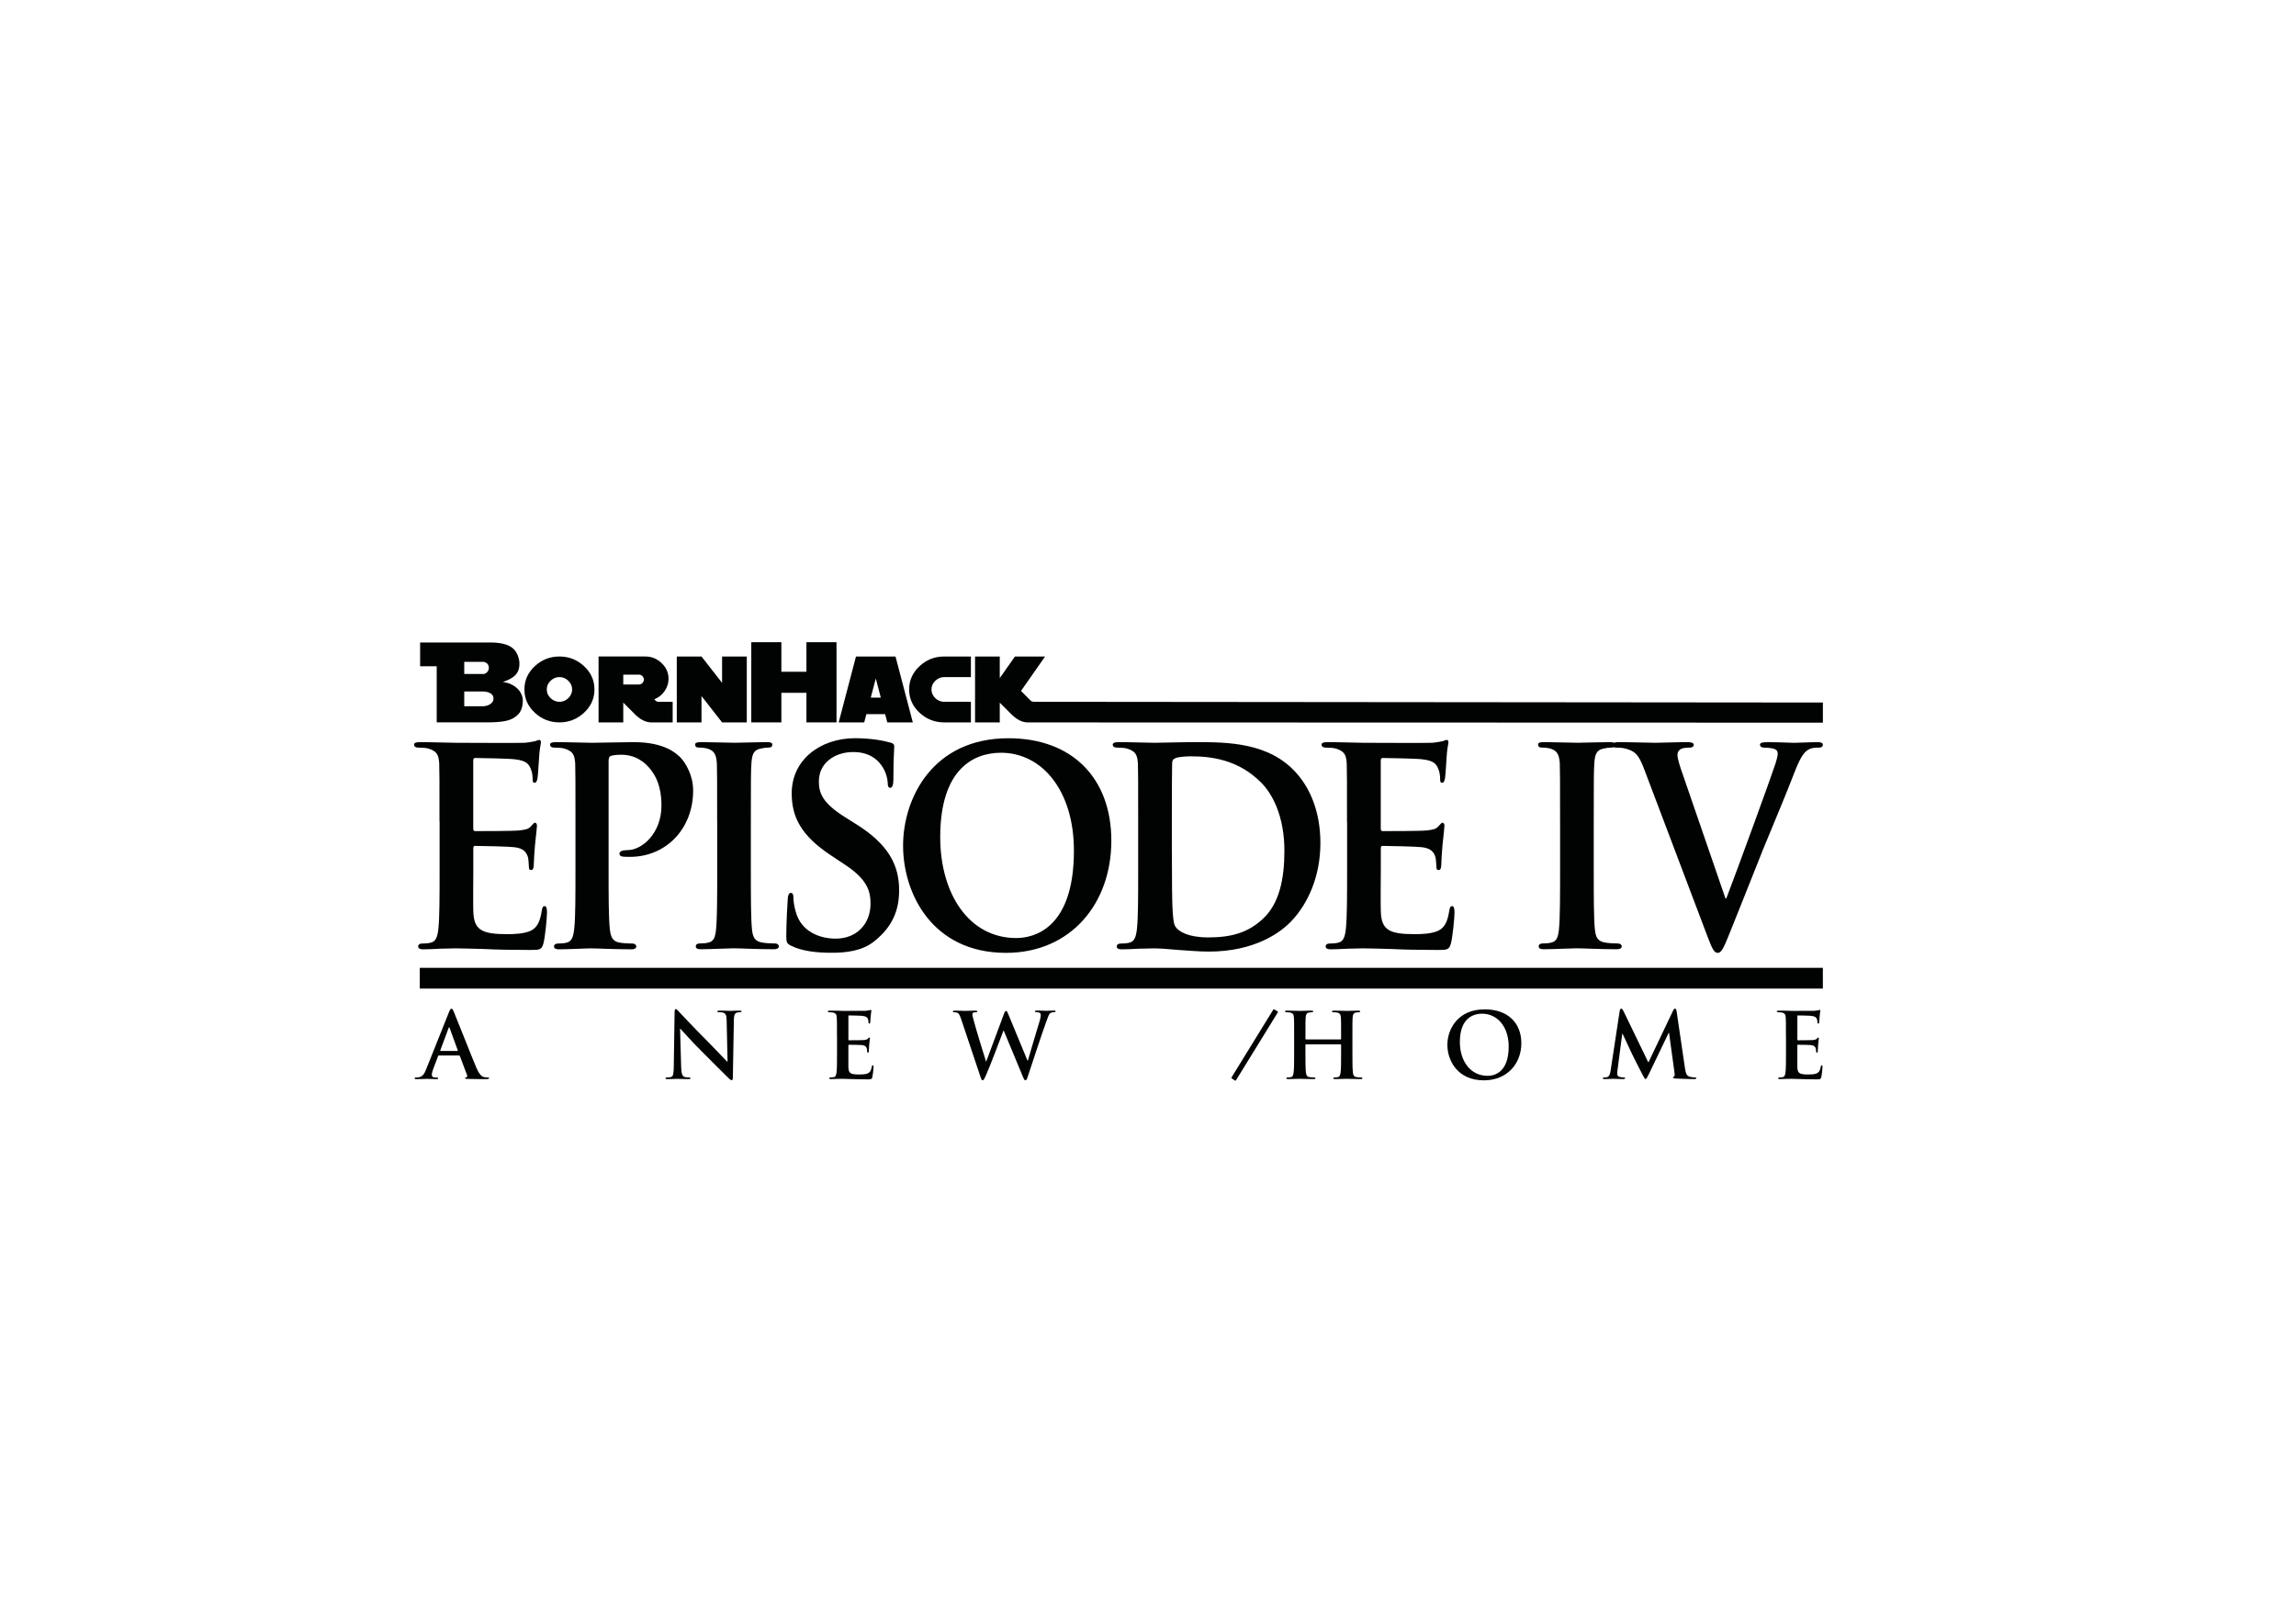 <?xml version="1.0" encoding="utf-8"?>
<!-- Generator: Adobe Illustrator 23.0.2, SVG Export Plug-In . SVG Version: 6.00 Build 0)  -->
<svg version="1.1" id="Layer_1" xmlns="http://www.w3.org/2000/svg" xmlns:xlink="http://www.w3.org/1999/xlink" x="0px" y="0px"
	 viewBox="0 0 841.89 595.28" style="enable-background:new 0 0 841.89 595.28;" xml:space="preserve">
<style type="text/css">
	.st0{fill:#010202;}
</style>
<g>
	<g>
		<path class="st0" d="M161.15,301.13c0-15.24,0-18.07-0.1-21.26c-0.21-3.43-1.05-4.49-3.98-5.43c-0.73-0.24-2.3-0.35-3.67-0.35
			c-0.94,0-1.57-0.35-1.57-1.06c0-0.71,0.73-0.95,2.09-0.95c4.82,0,10.68,0.24,13.3,0.24c2.93,0,23.36,0.12,25.14,0
			c1.68-0.12,3.14-0.47,3.88-0.59c0.52-0.12,1.05-0.47,1.47-0.47c0.52,0,0.63,0.47,0.63,0.95c0,0.71-0.52,1.89-0.73,6.5
			c-0.1,1.06-0.31,5.43-0.52,6.62c-0.1,0.47-0.31,1.65-1.05,1.65c-0.63,0-0.73-0.47-0.73-1.3c0-0.71-0.1-2.48-0.63-3.66
			c-0.73-1.77-1.47-3.19-6.07-3.66c-1.57-0.24-12.57-0.47-14.45-0.47c-0.42,0-0.63,0.35-0.63,0.94v24.81c0,0.59,0.1,1.06,0.63,1.06
			c2.09,0,14.03,0,16.13-0.24c2.2-0.24,3.56-0.47,4.4-1.54c0.73-0.71,1.05-1.3,1.47-1.3s0.73,0.47,0.73,1.06s-0.21,2.24-0.73,7.32
			c-0.21,2.01-0.42,6.02-0.42,6.73c0,0.83-0.1,2.25-0.94,2.25c-0.63,0-0.84-0.35-0.84-0.83c-0.1-1.06-0.1-2.36-0.31-3.66
			c-0.52-2.01-1.68-3.54-5.13-3.9c-1.68-0.24-12.15-0.47-14.45-0.47c-0.42,0-0.52,0.47-0.52,1.06v8.03c0,3.43-0.1,11.93,0,14.88
			c0.21,6.85,3.04,8.39,12.46,8.39c2.41,0,6.28-0.12,8.69-1.3c2.3-1.18,3.35-3.31,3.98-7.44c0.21-1.06,0.42-1.54,1.05-1.54
			c0.73,0,0.84,1.3,0.84,2.36c0,2.25-0.73,9.1-1.26,11.11c-0.63,2.6-1.47,2.6-4.92,2.6c-6.91,0-12.46-0.12-16.97-0.35
			c-4.5-0.12-7.96-0.24-10.68-0.24c-1.05,0-3.04,0.12-5.24,0.12c-2.2,0.12-4.5,0.24-6.39,0.24c-1.15,0-1.78-0.35-1.78-1.06
			c0-0.47,0.31-1.06,1.47-1.06c1.36,0,2.41-0.12,3.25-0.35c1.89-0.47,2.41-2.36,2.72-5.32c0.42-4.25,0.42-12.17,0.42-21.38V301.13z"
			/>
		<path class="st0" d="M211.01,301.13c0-15.24,0-18.07-0.1-21.26c-0.21-3.43-1.05-4.49-3.98-5.43c-0.73-0.24-2.3-0.35-3.67-0.35
			c-0.94,0-1.57-0.35-1.57-1.06c0-0.71,0.73-0.95,2.09-0.95c4.82,0,10.68,0.24,13.3,0.24c3.77,0,11.1-0.24,15.29-0.24
			c11.52,0,15.71,4.25,17.18,5.67c1.99,2.13,4.61,6.62,4.61,12.05c0,14.18-10.05,24.34-23.15,24.34c-0.42,0-2.3,0-2.72-0.12
			c-0.52,0-1.15-0.35-1.15-1.06c0-0.83,1.05-1.3,3.04-1.3c5.13,0,12.36-6.03,12.36-16.3c0-3.31-0.31-9.92-5.45-14.88
			c-3.35-3.31-7.12-3.78-9.22-3.78c-1.36,0-3.14,0.12-3.98,0.47c-0.52,0.24-0.73,0.83-0.73,1.89v39.81c0,9.21,0,17.13,0.42,21.5
			c0.31,2.83,0.84,4.73,3.56,5.2c1.36,0.24,3.35,0.35,4.71,0.35c1.05,0,1.47,0.59,1.47,1.06c0,0.71-0.73,1.06-1.68,1.06
			c-6.18,0-12.67-0.35-15.08-0.35c-2.09,0-7.96,0.35-11.63,0.35c-1.15,0-1.78-0.35-1.78-1.06c0-0.47,0.31-1.06,1.47-1.06
			c1.36,0,2.41-0.12,3.25-0.35c1.89-0.47,2.41-2.36,2.72-5.32c0.42-4.25,0.42-12.17,0.42-21.38V301.13z"/>
		<path class="st0" d="M262.96,301.13c0-15.24,0-18.07-0.1-21.26c-0.21-3.43-1.15-4.61-3.14-5.32c-1.05-0.35-2.2-0.47-3.35-0.47
			c-0.94,0-1.47-0.24-1.47-1.18c0-0.59,0.73-0.83,2.2-0.83c3.46,0,9.74,0.24,12.36,0.24c2.3,0,8.27-0.24,11.83-0.24
			c1.15,0,1.89,0.24,1.89,0.83c0,0.94-0.52,1.18-1.47,1.18c-0.94,0-1.68,0.12-2.72,0.35c-2.51,0.47-3.25,1.89-3.46,5.43
			c-0.21,3.19-0.21,6.02-0.21,21.26v17.72c0,9.69,0,17.72,0.42,21.97c0.31,2.72,0.94,4.25,3.67,4.73c1.26,0.24,3.35,0.35,4.71,0.35
			c1.05,0,1.47,0.59,1.47,1.06c0,0.71-0.73,1.06-1.78,1.06c-6.07,0-12.36-0.35-14.87-0.35c-2.09,0-8.38,0.35-12.04,0.35
			c-1.15,0-1.78-0.35-1.78-1.06c0-0.47,0.31-1.06,1.47-1.06c1.36,0,2.41-0.12,3.25-0.35c1.89-0.47,2.41-1.89,2.72-4.84
			c0.42-4.13,0.42-12.17,0.42-21.85V301.13z"/>
		<path class="st0" d="M290.09,346.73c-1.47-0.71-1.78-1.18-1.78-3.43c0-5.43,0.42-11.7,0.52-13.35c0-1.54,0.42-2.6,1.15-2.6
			c0.84,0,0.94,0.95,0.94,1.65c0,1.3,0.31,3.43,0.84,5.2c1.99,7.44,8.9,9.92,14.66,9.92c7.96,0,12.78-5.67,12.78-12.76
			c0-4.37-0.94-8.74-9.11-14.18l-5.34-3.54c-10.89-7.21-14.45-13.94-14.45-22.8c0-12.29,10.47-20.2,23.25-20.2
			c5.97,0,10.68,0.94,13.09,1.65c0.84,0.24,1.26,0.59,1.26,1.3c0,1.3-0.31,4.13-0.31,12.05c0,2.13-0.42,3.19-1.15,3.19
			c-0.63,0-0.94-0.59-0.94-1.77c0-0.94-0.42-4.02-2.41-6.62c-1.36-1.89-4.29-4.73-10.26-4.73c-6.6,0-12.57,3.9-12.57,10.75
			c0,4.49,1.47,8.03,9.74,13.23l3.77,2.36c12.15,7.56,15.92,15.24,15.92,24.34c0,7.44-2.51,13.47-9.22,18.78
			c-4.4,3.54-10.47,4.13-15.4,4.13C299.72,349.33,294.07,348.74,290.09,346.73z"/>
		<path class="st0" d="M331.14,309.99c0-17.13,10.68-39.34,38.65-39.34c23.25,0,37.71,14.53,37.71,37.57
			c0,23.04-14.87,41.11-38.65,41.11C342.04,349.33,331.14,327.83,331.14,309.99z M393.78,311.88c0-22.21-11.83-35.91-26.71-35.91
			c-10.26,0-22.31,6.14-22.31,30.95c0,20.67,10.47,36.98,27.86,36.98C379.11,343.9,393.78,340.47,393.78,311.88z"/>
		<path class="st0" d="M417.34,301.13c0-15.24,0-18.07-0.1-21.26c-0.21-3.43-1.05-4.49-3.98-5.43c-0.73-0.24-2.3-0.35-3.67-0.35
			c-0.94,0-1.57-0.35-1.57-1.06c0-0.71,0.73-0.95,2.09-0.95c4.82,0,10.68,0.24,13.3,0.24c2.83,0,9.43-0.24,14.98-0.24
			c11.52,0,27.02,0,37.08,11.46c4.61,5.2,8.69,13.59,8.69,25.52c0,12.64-4.82,22.21-10.05,28c-4.19,4.73-13.93,11.81-30.9,11.81
			c-3.35,0-7.33-0.35-11-0.59c-3.67-0.35-7.02-0.59-9.32-0.59c-1.05,0-3.04,0.12-5.24,0.12c-2.2,0.12-4.5,0.24-6.39,0.24
			c-1.15,0-1.78-0.35-1.78-1.06c0-0.47,0.31-1.06,1.47-1.06c1.36,0,2.41-0.12,3.25-0.35c1.89-0.47,2.41-2.36,2.72-5.32
			c0.42-4.25,0.42-12.17,0.42-21.38V301.13z M429.7,312.24c0,10.63,0.1,18.31,0.21,20.32c0.11,2.48,0.31,6.02,1.05,7.09
			c1.15,1.89,4.82,4.02,12.04,4.02c8.38,0,14.56-1.65,20.11-6.85c5.97-5.55,7.85-14.53,7.85-24.93c0-12.76-4.5-21.03-8.59-25.04
			c-8.48-8.51-18.54-9.57-25.77-9.57c-1.88,0-4.92,0.24-5.66,0.71c-0.84,0.35-1.15,0.83-1.15,2.01c-0.1,3.43-0.1,11.7-0.1,19.61
			V312.24z"/>
		<path class="st0" d="M493.91,301.13c0-15.24,0-18.07-0.1-21.26c-0.21-3.43-1.05-4.49-3.98-5.43c-0.73-0.24-2.3-0.35-3.67-0.35
			c-0.94,0-1.57-0.35-1.57-1.06c0-0.71,0.73-0.95,2.09-0.95c4.82,0,10.68,0.24,13.3,0.24c2.93,0,23.36,0.12,25.14,0
			c1.68-0.12,3.14-0.47,3.88-0.59c0.52-0.12,1.05-0.47,1.47-0.47c0.52,0,0.63,0.47,0.63,0.95c0,0.71-0.52,1.89-0.73,6.5
			c-0.1,1.06-0.31,5.43-0.52,6.62c-0.1,0.47-0.31,1.65-1.05,1.65c-0.63,0-0.73-0.47-0.73-1.3c0-0.71-0.11-2.48-0.63-3.66
			c-0.73-1.77-1.47-3.19-6.07-3.66c-1.57-0.24-12.57-0.47-14.45-0.47c-0.42,0-0.63,0.35-0.63,0.94v24.81c0,0.59,0.1,1.06,0.63,1.06
			c2.09,0,14.03,0,16.13-0.24c2.2-0.24,3.56-0.47,4.4-1.54c0.73-0.71,1.05-1.3,1.47-1.3c0.42,0,0.73,0.47,0.73,1.06
			s-0.21,2.24-0.73,7.32c-0.21,2.01-0.42,6.02-0.42,6.73c0,0.83-0.1,2.25-0.94,2.25c-0.63,0-0.84-0.35-0.84-0.83
			c-0.1-1.06-0.1-2.36-0.31-3.66c-0.52-2.01-1.68-3.54-5.13-3.9c-1.68-0.24-12.15-0.47-14.45-0.47c-0.42,0-0.52,0.47-0.52,1.06v8.03
			c0,3.43-0.11,11.93,0,14.88c0.21,6.85,3.04,8.39,12.46,8.39c2.41,0,6.28-0.12,8.69-1.3c2.3-1.18,3.35-3.31,3.98-7.44
			c0.21-1.06,0.42-1.54,1.05-1.54c0.73,0,0.84,1.3,0.84,2.36c0,2.25-0.73,9.1-1.26,11.11c-0.63,2.6-1.47,2.6-4.92,2.6
			c-6.91,0-12.46-0.12-16.97-0.35c-4.5-0.12-7.96-0.24-10.68-0.24c-1.05,0-3.04,0.12-5.24,0.12c-2.2,0.12-4.5,0.24-6.39,0.24
			c-1.15,0-1.78-0.35-1.78-1.06c0-0.47,0.31-1.06,1.47-1.06c1.36,0,2.41-0.12,3.25-0.35c1.89-0.47,2.41-2.36,2.72-5.32
			c0.42-4.25,0.42-12.17,0.42-21.38V301.13z"/>
		<path class="st0" d="M572.04,301.13c0-15.24,0-18.07-0.1-21.26c-0.21-3.43-1.15-4.61-3.14-5.32c-1.05-0.35-2.2-0.47-3.35-0.47
			c-0.94,0-1.47-0.24-1.47-1.18c0-0.59,0.73-0.83,2.2-0.83c3.46,0,9.74,0.24,12.36,0.24c2.3,0,8.27-0.24,11.83-0.24
			c1.15,0,1.88,0.24,1.88,0.83c0,0.94-0.52,1.18-1.47,1.18s-1.68,0.12-2.72,0.35c-2.51,0.47-3.25,1.89-3.46,5.43
			c-0.21,3.19-0.21,6.02-0.21,21.26v17.72c0,9.69,0,17.72,0.42,21.97c0.31,2.72,0.94,4.25,3.67,4.73c1.26,0.24,3.35,0.35,4.71,0.35
			c1.05,0,1.47,0.59,1.47,1.06c0,0.71-0.73,1.06-1.78,1.06c-6.08,0-12.36-0.35-14.87-0.35c-2.09,0-8.38,0.35-12.04,0.35
			c-1.15,0-1.78-0.35-1.78-1.06c0-0.47,0.31-1.06,1.47-1.06c1.36,0,2.41-0.12,3.25-0.35c1.88-0.47,2.41-1.89,2.72-4.84
			c0.42-4.13,0.42-12.17,0.42-21.85V301.13z"/>
		<path class="st0" d="M602.84,281.88c-2.09-5.55-3.46-6.5-6.81-7.44c-1.36-0.35-2.83-0.35-3.56-0.35c-0.84,0-1.05-0.47-1.05-1.06
			c0-0.83,0.94-0.95,2.3-0.95c4.92,0,10.16,0.24,13.41,0.24c2.3,0,7.12-0.24,11.73-0.24c1.15,0,2.2,0.24,2.2,0.95
			c0,0.71-0.63,1.06-1.47,1.06c-1.47,0-2.83,0.12-3.56,0.71c-0.63,0.47-0.94,1.06-0.94,2.01c0,1.3,0.84,4.02,2.1,7.56l15.5,45.01
			H633c3.98-10.4,15.82-42.76,18.01-49.38c0.42-1.3,0.84-2.84,0.84-3.66c0-1.06-0.42-1.42-1.26-1.77c-1.05-0.35-2.51-0.47-3.67-0.47
			c-0.84,0-1.57-0.35-1.57-1.06c0-0.71,0.84-0.95,2.62-0.95c4.61,0,8.69,0.24,9.85,0.24c1.57,0,5.87-0.24,8.69-0.24
			c1.15,0,1.89,0.24,1.89,0.95c0,0.71-0.52,1.06-1.47,1.06s-2.93-0.12-4.5,1.18c-1.15,0.95-2.41,2.48-4.82,8.86
			c-3.67,9.45-6.07,14.88-11.1,27.17c-5.87,14.65-10.16,25.63-12.25,30.71c-2.3,5.79-3.14,7.32-4.4,7.32s-1.99-1.3-3.77-6.03
			L602.84,281.88z"/>
	</g>
	<g>
		<path class="st0" d="M160.92,386.95c-0.17,0-0.23,0.07-0.3,0.27l-1.79,4.75c-0.33,0.83-0.5,1.63-0.5,2.03
			c0,0.6,0.3,1.03,1.33,1.03h0.5c0.4,0,0.5,0.07,0.5,0.27c0,0.27-0.2,0.33-0.56,0.33c-1.06,0-2.49-0.1-3.52-0.1
			c-0.37,0-2.19,0.1-3.92,0.1c-0.43,0-0.63-0.07-0.63-0.33c0-0.2,0.13-0.27,0.4-0.27c0.3,0,0.76-0.03,1.03-0.07
			c1.53-0.2,2.16-1.33,2.82-2.99l8.33-20.85c0.4-0.96,0.6-1.33,0.93-1.33c0.3,0,0.5,0.3,0.83,1.06c0.8,1.83,6.11,15.37,8.23,20.42
			c1.26,2.99,2.22,3.45,2.92,3.62c0.5,0.1,1,0.13,1.39,0.13c0.27,0,0.43,0.03,0.43,0.27c0,0.27-0.3,0.33-1.53,0.33
			c-1.2,0-3.62,0-6.28-0.07c-0.6-0.03-1-0.03-1-0.27c0-0.2,0.13-0.27,0.46-0.3c0.23-0.07,0.46-0.37,0.3-0.76l-2.66-7.04
			c-0.07-0.17-0.17-0.23-0.33-0.23H160.92z M167.69,385.29c0.17,0,0.2-0.1,0.17-0.2l-2.99-8.2c-0.03-0.13-0.07-0.3-0.17-0.3
			s-0.17,0.17-0.2,0.3l-3.05,8.17c-0.03,0.13,0,0.23,0.13,0.23H167.69z"/>
		<path class="st0" d="M249.76,391.1c0.07,2.59,0.5,3.45,1.16,3.69c0.56,0.2,1.2,0.23,1.73,0.23c0.37,0,0.56,0.07,0.56,0.27
			c0,0.27-0.3,0.33-0.76,0.33c-2.16,0-3.49-0.1-4.12-0.1c-0.3,0-1.86,0.1-3.59,0.1c-0.43,0-0.73-0.03-0.73-0.33
			c0-0.2,0.2-0.27,0.53-0.27c0.43,0,1.03-0.03,1.49-0.17c0.86-0.27,1-1.23,1.03-4.12l0.3-19.66c0-0.66,0.1-1.13,0.43-1.13
			c0.37,0,0.66,0.43,1.23,1.03c0.4,0.43,5.45,5.84,10.29,10.66c2.26,2.26,6.74,7.04,7.3,7.57h0.17l-0.33-14.91
			c-0.03-2.03-0.33-2.66-1.13-2.99c-0.5-0.2-1.29-0.2-1.76-0.2c-0.4,0-0.53-0.1-0.53-0.3c0-0.27,0.37-0.3,0.86-0.3
			c1.73,0,3.32,0.1,4.02,0.1c0.37,0,1.63-0.1,3.25-0.1c0.43,0,0.76,0.03,0.76,0.3c0,0.2-0.2,0.3-0.6,0.3c-0.33,0-0.6,0-1,0.1
			c-0.93,0.27-1.2,0.96-1.23,2.82l-0.37,20.95c0,0.73-0.13,1.03-0.43,1.03c-0.37,0-0.76-0.37-1.13-0.73
			c-2.09-1.99-6.34-6.34-9.79-9.76c-3.62-3.59-7.3-7.74-7.9-8.37h-0.1L249.76,391.1z"/>
		<path class="st0" d="M306.9,380.14c0-5.05,0-5.98-0.07-7.04c-0.07-1.13-0.33-1.66-1.43-1.89c-0.27-0.07-0.83-0.1-1.29-0.1
			c-0.37,0-0.56-0.07-0.56-0.3s0.23-0.3,0.73-0.3c0.9,0,1.86,0.03,2.69,0.03c0.86,0.03,1.63,0.07,2.09,0.07c1.06,0,7.67,0,8.3-0.03
			c0.63-0.07,1.16-0.13,1.43-0.2c0.17-0.03,0.37-0.13,0.53-0.13s0.2,0.13,0.2,0.3c0,0.23-0.17,0.63-0.27,2.16
			c-0.03,0.33-0.1,1.79-0.17,2.19c-0.03,0.17-0.1,0.37-0.33,0.37s-0.3-0.17-0.3-0.46c0-0.23-0.03-0.8-0.2-1.2
			c-0.23-0.6-0.56-1-2.22-1.2c-0.56-0.07-4.05-0.13-4.71-0.13c-0.17,0-0.23,0.1-0.23,0.33v8.4c0,0.23,0.03,0.37,0.23,0.37
			c0.73,0,4.55,0,5.31-0.07c0.8-0.07,1.29-0.17,1.59-0.5c0.23-0.27,0.37-0.43,0.53-0.43c0.13,0,0.23,0.07,0.23,0.27
			s-0.13,0.73-0.27,2.42c-0.03,0.66-0.13,1.99-0.13,2.22c0,0.27,0,0.63-0.3,0.63c-0.23,0-0.3-0.13-0.3-0.3
			c-0.03-0.33-0.03-0.76-0.13-1.2c-0.17-0.66-0.63-1.16-1.86-1.29c-0.63-0.07-3.92-0.1-4.71-0.1c-0.17,0-0.2,0.13-0.2,0.33v2.62
			c0,1.13-0.03,4.18,0,5.15c0.07,2.29,0.6,2.79,3.98,2.79c0.86,0,2.26,0,3.12-0.4s1.26-1.1,1.49-2.46c0.07-0.37,0.13-0.5,0.37-0.5
			c0.27,0,0.27,0.27,0.27,0.6c0,0.76-0.27,3.02-0.43,3.69c-0.23,0.86-0.53,0.86-1.79,0.86c-2.49,0-4.32-0.07-5.74-0.1
			c-1.43-0.07-2.46-0.1-3.45-0.1c-0.37,0-1.1,0-1.89,0.03c-0.76,0-1.63,0.07-2.29,0.07c-0.43,0-0.66-0.1-0.66-0.33
			c0-0.17,0.13-0.27,0.53-0.27c0.5,0,0.9-0.07,1.2-0.13c0.66-0.13,0.83-0.86,0.96-1.83c0.17-1.39,0.17-4.02,0.17-7.07V380.14z"/>
		<path class="st0" d="M352.48,373.77c-0.4-1.23-0.76-2.03-1.23-2.36c-0.37-0.23-1.03-0.3-1.33-0.3c-0.33,0-0.53-0.03-0.53-0.3
			c0-0.23,0.27-0.3,0.73-0.3c1.73,0,3.55,0.1,3.85,0.1s1.76-0.1,3.69-0.1c0.46,0,0.7,0.1,0.7,0.3c0,0.27-0.27,0.3-0.6,0.3
			c-0.27,0-0.6,0-0.83,0.13c-0.3,0.13-0.37,0.37-0.37,0.73c0,0.43,0.33,1.56,0.73,3.05c0.56,2.19,3.65,12.25,4.25,14.11h0.1
			l6.44-17.3c0.33-0.93,0.56-1.2,0.83-1.2c0.37,0,0.53,0.5,0.96,1.56l6.91,16.7h0.1c0.6-2.22,3.25-10.99,4.42-14.88
			c0.23-0.76,0.33-1.46,0.33-1.93c0-0.53-0.3-1-1.59-1c-0.33,0-0.56-0.1-0.56-0.3c0-0.23,0.27-0.3,0.76-0.3
			c1.76,0,3.15,0.1,3.45,0.1c0.23,0,1.66-0.1,2.76-0.1c0.37,0,0.6,0.07,0.6,0.27c0,0.23-0.17,0.33-0.46,0.33
			c-0.33,0-0.8,0.03-1.16,0.17c-0.8,0.3-1.16,1.63-1.86,3.52c-1.53,4.18-5.01,14.74-6.64,19.72c-0.37,1.16-0.53,1.56-0.96,1.56
			c-0.33,0-0.53-0.4-1.03-1.63l-6.91-16.63h-0.07c-0.63,1.69-5.05,13.45-6.47,16.5c-0.63,1.36-0.8,1.76-1.2,1.76
			c-0.33,0-0.46-0.37-0.76-1.23L352.48,373.77z"/>
		<path class="st0" d="M451.68,395.38c-0.17-0.1-0.17-0.27,0-0.56l15.14-24.57c0.17-0.27,0.3-0.27,0.46-0.17l1.2,0.73
			c0.13,0.07,0.17,0.2,0.03,0.4l-15.24,24.74c-0.13,0.23-0.27,0.3-0.43,0.2L451.68,395.38z"/>
		<path class="st0" d="M491.55,381.07c0.1,0,0.2-0.07,0.2-0.23v-0.7c0-5.05,0-5.98-0.07-7.04c-0.07-1.13-0.33-1.66-1.43-1.89
			c-0.27-0.07-0.83-0.1-1.29-0.1c-0.37,0-0.56-0.07-0.56-0.3s0.23-0.3,0.7-0.3c1.79,0,3.88,0.1,4.78,0.1c0.8,0,2.89-0.1,4.18-0.1
			c0.46,0,0.7,0.07,0.7,0.3s-0.2,0.3-0.6,0.3c-0.27,0-0.56,0.03-0.96,0.1c-0.9,0.17-1.16,0.73-1.23,1.89
			c-0.07,1.06-0.07,1.99-0.07,7.04v5.84c0,3.05,0,5.68,0.17,7.11c0.1,0.93,0.3,1.66,1.29,1.79c0.46,0.07,1.2,0.13,1.69,0.13
			c0.37,0,0.53,0.1,0.53,0.27c0,0.23-0.27,0.33-0.66,0.33c-2.16,0-4.25-0.1-5.18-0.1c-0.76,0-2.86,0.1-4.15,0.1
			c-0.46,0-0.7-0.1-0.7-0.33c0-0.17,0.13-0.27,0.53-0.27c0.5,0,0.9-0.07,1.2-0.13c0.66-0.13,0.83-0.86,0.96-1.83
			c0.17-1.39,0.17-4.02,0.17-7.07v-2.92c0-0.13-0.1-0.2-0.2-0.2h-12.68c-0.1,0-0.2,0.03-0.2,0.2v2.92c0,3.05,0,5.68,0.17,7.11
			c0.1,0.93,0.3,1.66,1.29,1.79c0.46,0.07,1.2,0.13,1.69,0.13c0.37,0,0.53,0.1,0.53,0.27c0,0.23-0.27,0.33-0.66,0.33
			c-2.16,0-4.25-0.1-5.18-0.1c-0.76,0-2.86,0.1-4.18,0.1c-0.43,0-0.66-0.1-0.66-0.33c0-0.17,0.13-0.27,0.53-0.27
			c0.5,0,0.9-0.07,1.2-0.13c0.66-0.13,0.83-0.86,0.96-1.83c0.17-1.39,0.17-4.02,0.17-7.07v-5.84c0-5.05,0-5.98-0.07-7.04
			c-0.07-1.13-0.33-1.66-1.43-1.89c-0.27-0.07-0.83-0.1-1.29-0.1c-0.37,0-0.56-0.07-0.56-0.3s0.23-0.3,0.7-0.3
			c1.79,0,3.88,0.1,4.78,0.1c0.8,0,2.89-0.1,4.18-0.1c0.46,0,0.7,0.07,0.7,0.3s-0.2,0.3-0.6,0.3c-0.27,0-0.56,0.03-0.96,0.1
			c-0.9,0.17-1.16,0.73-1.23,1.89c-0.07,1.06-0.07,1.99-0.07,7.04v0.7c0,0.17,0.1,0.23,0.2,0.23H491.55z"/>
		<path class="st0" d="M530.72,383.06c0-5.68,3.75-13.02,13.71-13.02c8.27,0,13.41,4.81,13.41,12.42s-5.31,13.61-13.75,13.61
			C534.58,396.08,530.72,388.94,530.72,383.06z M553.2,383.69c0-7.44-4.28-12.05-9.73-12.05c-3.82,0-8.17,2.13-8.17,10.39
			c0,6.91,3.82,12.38,10.19,12.38C547.82,394.42,553.2,393.29,553.2,383.69z"/>
		<path class="st0" d="M593.9,370.64c0.1-0.56,0.3-0.86,0.56-0.86s0.46,0.17,0.9,1.03l9.06,18.73l9.03-18.96
			c0.27-0.53,0.43-0.8,0.73-0.8s0.5,0.33,0.6,1.03l3.02,20.52c0.3,2.09,0.63,3.05,1.63,3.35c0.96,0.3,1.63,0.33,2.06,0.33
			c0.3,0,0.53,0.03,0.53,0.23c0,0.27-0.4,0.37-0.86,0.37c-0.83,0-5.41-0.1-6.74-0.2c-0.76-0.07-0.96-0.17-0.96-0.37
			c0-0.17,0.13-0.27,0.37-0.37c0.2-0.07,0.3-0.5,0.17-1.43L612,378.65h-0.13l-7.24,15.07c-0.76,1.56-0.93,1.86-1.23,1.86
			s-0.63-0.66-1.16-1.66c-0.8-1.53-3.42-6.61-3.82-7.54c-0.3-0.7-2.29-4.88-3.45-7.37h-0.13l-1.73,13.21
			c-0.07,0.6-0.1,1.03-0.1,1.56c0,0.63,0.43,0.93,1,1.06c0.6,0.13,1.06,0.17,1.39,0.17c0.27,0,0.5,0.07,0.5,0.23
			c0,0.3-0.3,0.37-0.8,0.37c-1.39,0-2.89-0.1-3.49-0.1c-0.63,0-2.22,0.1-3.29,0.1c-0.33,0-0.6-0.07-0.6-0.37
			c0-0.17,0.2-0.23,0.53-0.23c0.27,0,0.5,0,1-0.1c0.93-0.2,1.2-1.49,1.36-2.62L593.9,370.64z"/>
		<path class="st0" d="M654.86,380.14c0-5.05,0-5.98-0.07-7.04c-0.07-1.13-0.33-1.66-1.43-1.89c-0.27-0.07-0.83-0.1-1.29-0.1
			c-0.37,0-0.56-0.07-0.56-0.3s0.23-0.3,0.73-0.3c0.9,0,1.86,0.03,2.69,0.03c0.86,0.03,1.63,0.07,2.09,0.07c1.06,0,7.67,0,8.3-0.03
			c0.63-0.07,1.16-0.13,1.43-0.2c0.17-0.03,0.37-0.13,0.53-0.13s0.2,0.13,0.2,0.3c0,0.23-0.17,0.63-0.27,2.16
			c-0.03,0.33-0.1,1.79-0.17,2.19c-0.03,0.17-0.1,0.37-0.33,0.37s-0.3-0.17-0.3-0.46c0-0.23-0.03-0.8-0.2-1.2
			c-0.23-0.6-0.56-1-2.22-1.2c-0.56-0.07-4.05-0.13-4.71-0.13c-0.17,0-0.23,0.1-0.23,0.33v8.4c0,0.23,0.03,0.37,0.23,0.37
			c0.73,0,4.55,0,5.31-0.07c0.8-0.07,1.29-0.17,1.59-0.5c0.23-0.27,0.37-0.43,0.53-0.43c0.13,0,0.23,0.07,0.23,0.27
			s-0.13,0.73-0.27,2.42c-0.03,0.66-0.13,1.99-0.13,2.22c0,0.27,0,0.63-0.3,0.63c-0.23,0-0.3-0.13-0.3-0.3
			c-0.03-0.33-0.03-0.76-0.13-1.2c-0.17-0.66-0.63-1.16-1.86-1.29c-0.63-0.07-3.92-0.1-4.71-0.1c-0.17,0-0.2,0.13-0.2,0.33v2.62
			c0,1.13-0.03,4.18,0,5.15c0.07,2.29,0.6,2.79,3.98,2.79c0.86,0,2.26,0,3.12-0.4s1.26-1.1,1.49-2.46c0.07-0.37,0.13-0.5,0.37-0.5
			c0.27,0,0.27,0.27,0.27,0.6c0,0.76-0.27,3.02-0.43,3.69c-0.23,0.86-0.53,0.86-1.79,0.86c-2.49,0-4.32-0.07-5.74-0.1
			c-1.43-0.07-2.46-0.1-3.45-0.1c-0.37,0-1.1,0-1.89,0.03c-0.76,0-1.63,0.07-2.29,0.07c-0.43,0-0.66-0.1-0.66-0.33
			c0-0.17,0.13-0.27,0.53-0.27c0.5,0,0.9-0.07,1.2-0.13c0.66-0.13,0.83-0.86,0.96-1.83c0.17-1.39,0.17-4.02,0.17-7.07V380.14z"/>
	</g>
	<rect x="153.93" y="354.82" class="st0" width="514.47" height="7.61"/>
	<path class="st0" d="M160.13,264.84v-20.57h-6.08v-8.72h26.06c3.2,0.03,5.64,0.58,7.31,1.66c1.67,1.08,2.68,2.89,3.03,5.44
		c0.12,1.95-0.29,3.48-1.24,4.58c-0.95,1.11-2.51,2.02-4.69,2.74v0.08c1.07,0.13,2.06,0.42,2.96,0.86c0.91,0.44,1.67,0.96,2.28,1.56
		c0.62,0.6,1.09,1.28,1.43,2.04c0.34,0.76,0.51,1.5,0.51,2.23c0,2.31-0.59,4.06-1.77,5.25c-1.18,1.19-2.7,1.97-4.56,2.33
		c-1.86,0.36-4.11,0.53-6.76,0.51H160.13z M170.23,242.65v4.44h7.1c0.39,0,0.8-0.21,1.24-0.62c0.43-0.41,0.66-0.96,0.69-1.65
		c-0.05-0.8-0.31-1.36-0.78-1.68c-0.47-0.32-0.86-0.49-1.17-0.49H170.23z M170.23,253.5v5.42h6.51c1.12,0.04,2.1-0.2,2.94-0.73
		s1.26-1.18,1.26-1.95c0.08-0.85-0.26-1.52-1.02-2.01c-0.76-0.49-1.82-0.73-3.17-0.73H170.23z"/>
	<path class="st0" d="M217.97,252.76c0,3.38-1.31,6.26-3.93,8.64c-2.52,2.29-5.49,3.44-8.91,3.44c-3.42,0-6.39-1.15-8.91-3.44
		c-2.62-2.38-3.93-5.25-3.93-8.64c0-3.38,1.31-6.26,3.93-8.64c2.52-2.29,5.48-3.44,8.91-3.44c3.42,0,6.39,1.15,8.91,3.44
		C216.66,246.5,217.97,249.38,217.97,252.76z M209.79,252.76c0-1.23-0.47-2.29-1.41-3.19c-0.94-0.9-2.02-1.34-3.24-1.34
		c-1.24,0-2.32,0.45-3.25,1.34s-1.4,1.96-1.4,3.19s0.46,2.29,1.4,3.19s2.02,1.34,3.25,1.34c1.24,0,2.32-0.45,3.25-1.34
		S209.79,253.99,209.79,252.76z"/>
	<path class="st0" d="M246.66,264.84h-7.85c-2.01,0-4.03-1.01-6.04-3.02l-4.23-4.23v7.25h-9.06v-24.16h17.21
		c2.23,0,4.2,0.81,5.9,2.42c1.7,1.61,2.55,3.52,2.55,5.74c0,1.63-0.48,3.14-1.45,4.53c-0.97,1.39-2.21,2.38-3.74,2.96
		c0.36,0.64,0.89,0.97,1.57,0.97h5.13V264.84z M236.09,249.14c0-0.48-0.18-0.91-0.54-1.27s-0.79-0.54-1.27-0.54h-5.74v3.62h5.74
		c0.48,0,0.91-0.18,1.27-0.54S236.09,249.62,236.09,249.14z"/>
	<path class="st0" d="M273.83,264.84h-9.06l-7.55-9.66v9.66h-9.06v-24.16h9.06l7.55,9.66v-9.66h9.06V264.84z"/>
	<path class="st0" d="M306.73,264.84h-11.03V254h-9.19v10.84h-11.03v-29.4h11.03v10.84h9.19v-10.84h11.03V264.84z"/>
	<path class="st0" d="M334.71,264.84h-9.36l-0.79-3.02h-6.88l-0.79,3.02h-9.36l6.34-24.16h14.49L334.71,264.84z M322.97,255.75
		l-1.84-7.01l-1.84,7.01H322.97z"/>
	<path class="st0" d="M356.01,264.84h-9.81c-3.42,0-6.39-1.15-8.91-3.44c-2.62-2.38-3.93-5.25-3.93-8.64c0-3.38,1.31-6.26,3.93-8.64
		c2.52-2.29,5.48-3.44,8.91-3.44h9.81v7.55h-9.79c-1.23,0-2.31,0.45-3.25,1.34c-0.94,0.9-1.42,1.96-1.42,3.19s0.47,2.29,1.4,3.19
		s2.02,1.34,3.27,1.34h9.79V264.84z"/>
	<path class="st0" d="M668.4,257.56l-288.92-0.27c-0.75,0-1.24-0.12-1.48-0.36l-3.62-3.62l8.82-12.62h-11.05l-5.56,7.91v-7.91h-9.06
		v24.16h9.06v-7.25l4.23,4.23c2.01,2.01,4.03,3.02,6.04,3.02l291.55,0.09V257.56z"/>
</g>
</svg>
